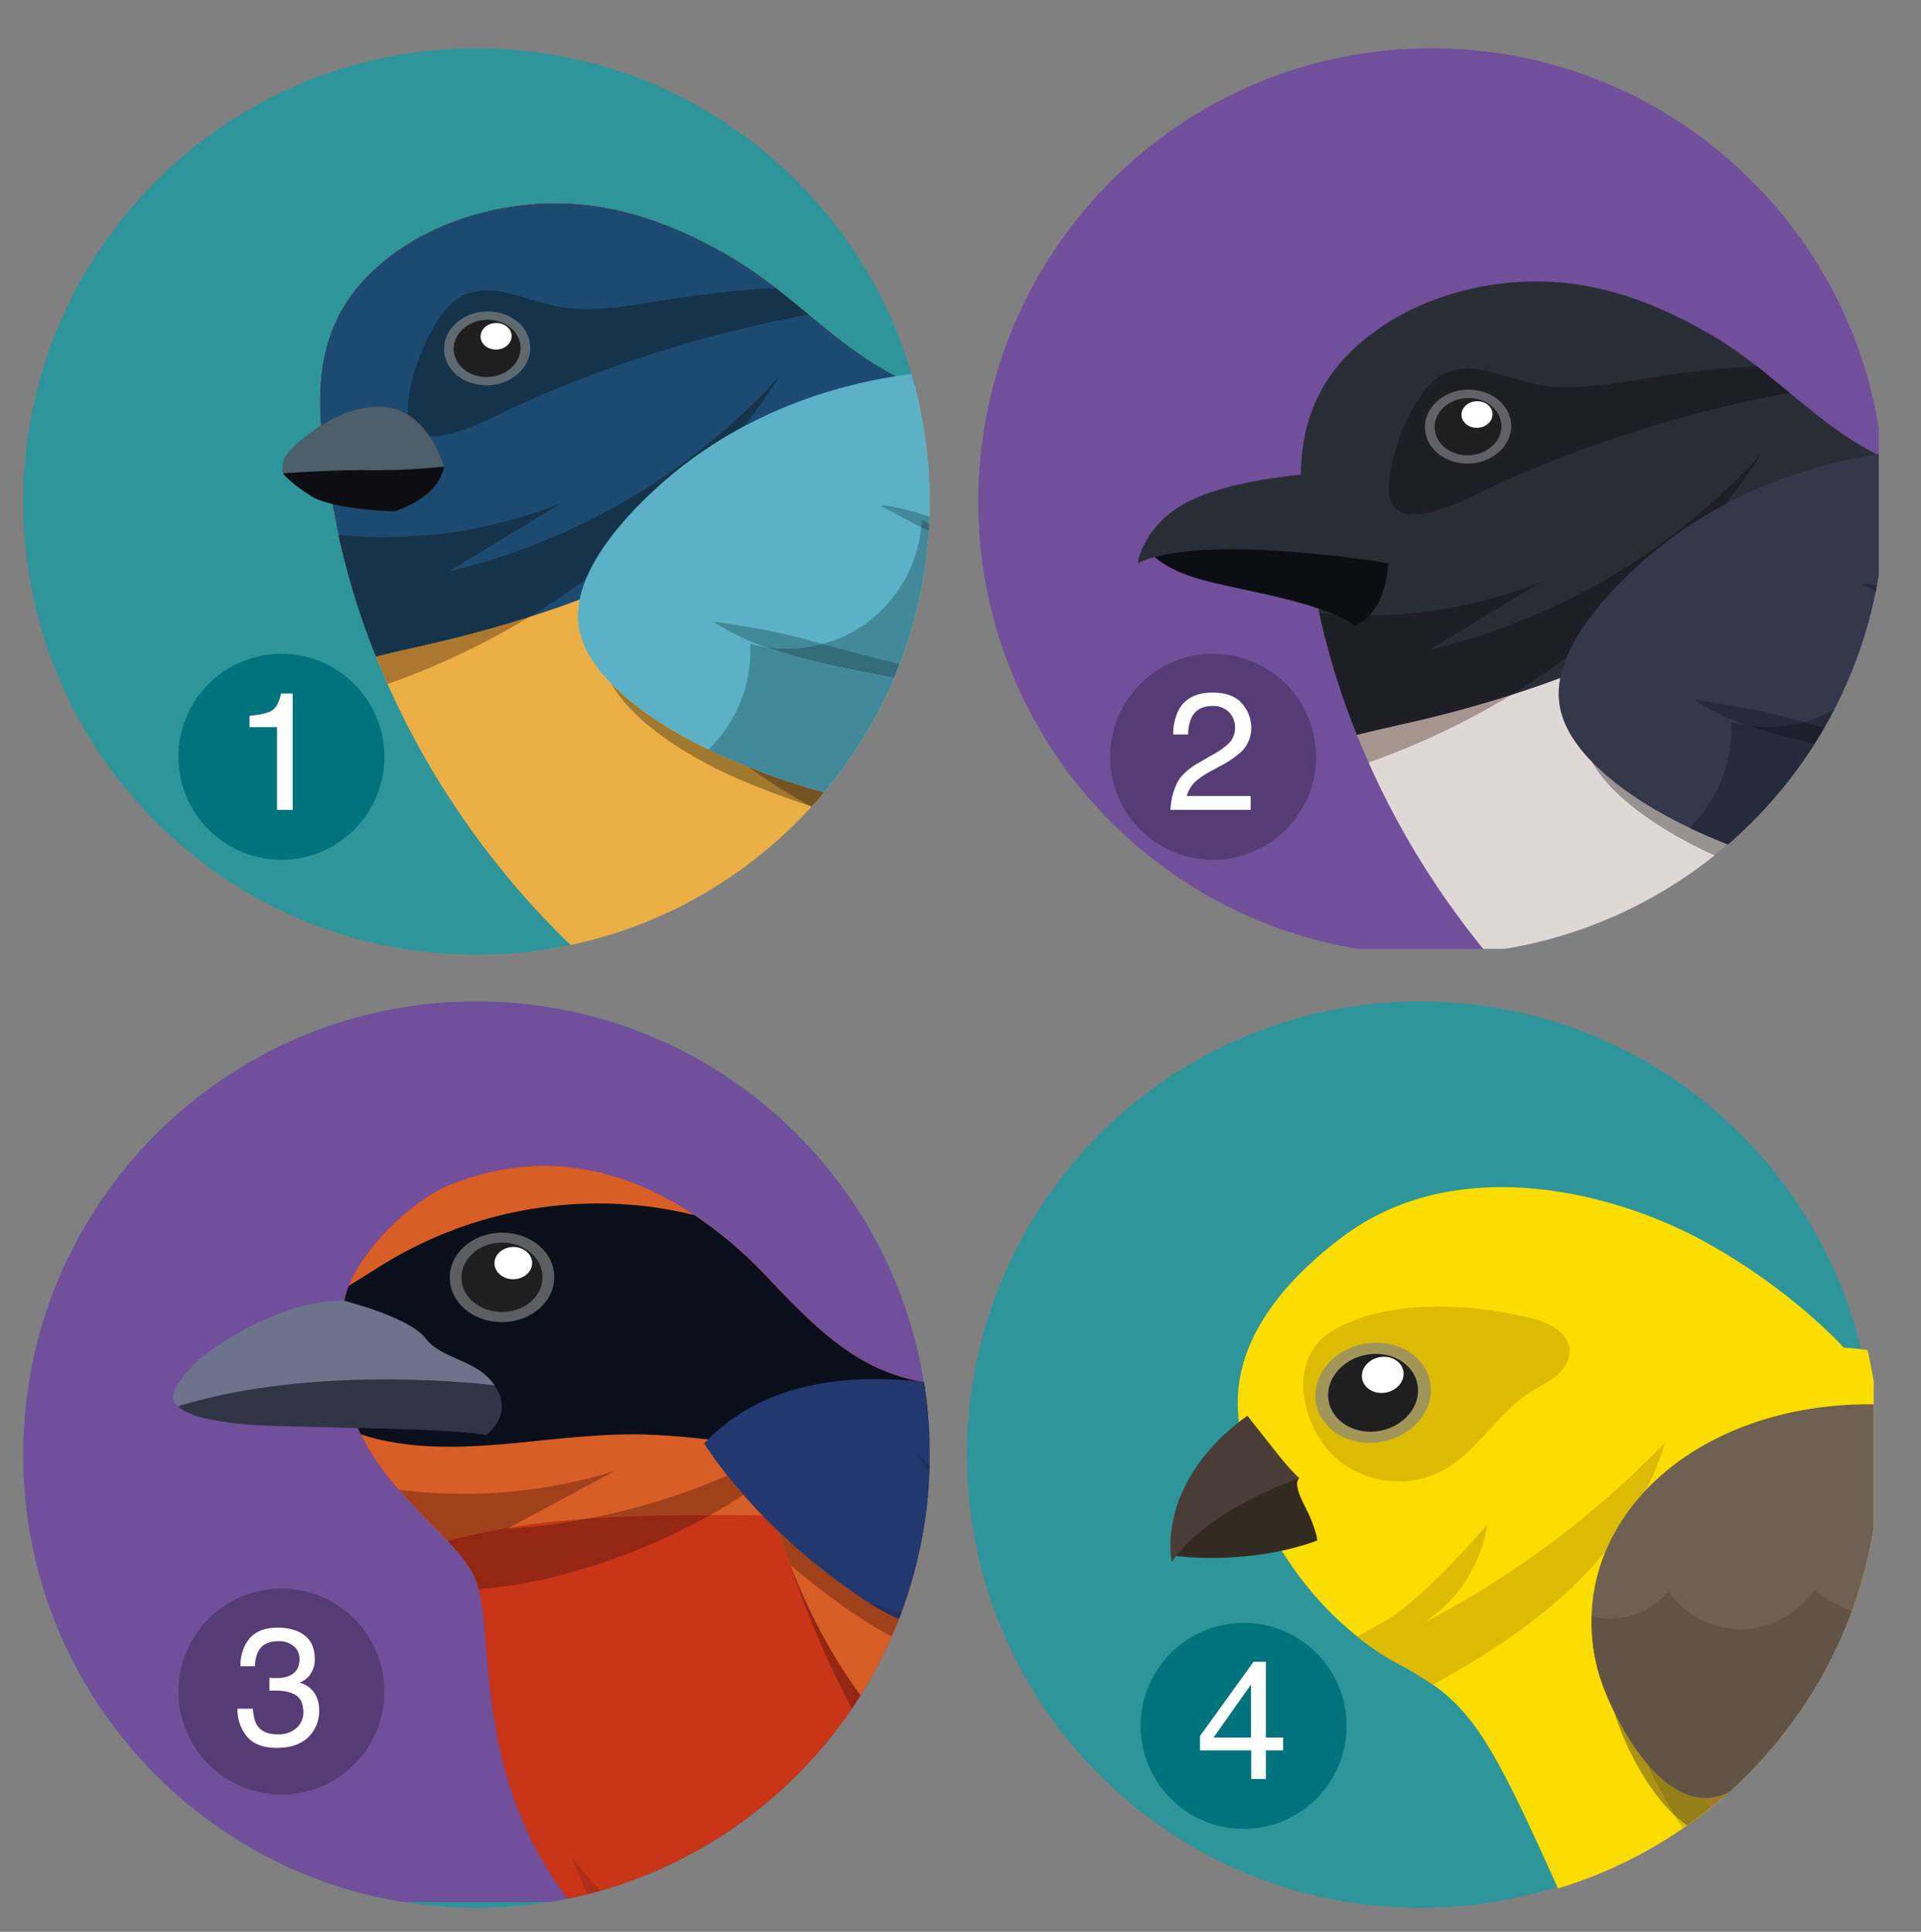 <svg xmlns="http://www.w3.org/2000/svg" xmlns:xlink="http://www.w3.org/1999/xlink" viewBox="0 0 819.47 824"><rect x="0" y="0" width="819.47" height="824" fill="#808080" stroke="none"/><defs><style>.a{fill:none;}.b{fill:#2e959a;}.c{clip-path:url(#a);}.d{fill:#ecaf46;}.e{fill:#1c4a70;}.f{fill:#15334a;}.g{fill:#ac7830;}.h{fill:#0e0d11;}.i{fill:#4b5e69;}.j{fill:#5f6970;}.k{fill:#1f1f1f;}.l{fill:#fff;}.m{fill:#bcacaa;}.n{fill:#2b7185;}.o{fill:#a0792f;}.p{fill:#755221;}.q{fill:#5db1c7;}.r{fill:#42899a;}.s{fill:#356c7a;}.t{clip-path:url(#b);}.u{fill:#714f9a;}.v{clip-path:url(#c);}.w{fill:#dfd8d5;}.x{fill:#292e36;}.y{fill:#1e1f26;}.z{fill:#626167;}.aa{fill:#a6948e;}.ab{fill:#33384a;}.ac{fill:#989390;}.ad{fill:#252b3b;}.ae{fill:#1b202d;}.af{fill:#0d0e13;}.ag{clip-path:url(#d);}.ah{clip-path:url(#e);}.ai{fill:#c83517;}.aj{fill:#d85e27;}.ak{fill:#942614;}.al{fill:#a1411c;}.am{fill:#0c629e;}.an{fill:#090f1b;}.ao{fill:#2f3545;}.ap{fill:#6c738b;}.aq{fill:#22386f;}.ar{fill:#af2e18;}.as{fill:#5d5e61;}.at{fill:#21315d;}.au{clip-path:url(#f);}.av{fill:#fbdd01;}.aw{fill:#dcbc02;}.ax{fill:#332b21;}.ay{fill:#4a3d38;}.az{fill:#6e6152;}.ba{fill:#aa9313;}.bb{fill:#958018;}.bc{fill:#a29559;}.bd{fill:#625445;}.be{fill:#00737c;}.bf{fill:#563c75;}</style><clipPath id="a"><path class="a" d="M9.91,213.92C9.91,313.17,84.7,395,181,406h44.47c96.3-11,171.09-92.81,171.09-192.06,0-106.77-86.55-193.33-193.32-193.33S9.91,107.15,9.91,213.92"/></clipPath><clipPath id="b"><path class="a" d="M610.65,20.59c-106.77,0-193.33,86.56-193.33,193.33s86.56,193.33,193.33,193.33S804,320.69,804,213.92,717.42,20.59,610.65,20.59Z"/></clipPath><clipPath id="c"><path class="a" d="M417.32,213.92c0,96.1,70.12,175.83,162,190.8H642A193.48,193.48,0,0,0,801.45,245.28V182.57c-15-91.86-94.71-162-190.8-162-106.77,0-193.33,86.56-193.33,193.33"/></clipPath><clipPath id="d"><path class="a" d="M9.91,620.47c0,106.77,86.56,193.33,193.33,193.33s193.32-86.56,193.32-193.33S310,427.15,203.24,427.15,9.91,513.7,9.91,620.47"/></clipPath><clipPath id="e"><path class="a" d="M9.91,620.47c0,96.1,70.11,175.83,162,190.8h62.68c91.87-15,162-94.7,162-190.8,0-106.77-86.55-193.32-193.32-193.32S9.91,513.7,9.91,620.47"/></clipPath><clipPath id="f"><path class="a" d="M415.17,620.47c0,99.26,74.8,181,171.11,192.07h44.43A193.45,193.45,0,0,0,799.3,651.81V589.13c-15-91.87-94.7-162-190.8-162-106.77,0-193.33,86.55-193.33,193.32"/></clipPath></defs><title>M16_S1_evolucion_y_procesos_biologicos_IMG_3</title><path class="b" d="M799.14,620.47c0,106.77-86.56,193.33-193.33,193.33S412.48,727.24,412.48,620.47,499,427.14,605.81,427.14,799.14,513.7,799.14,620.47"/><path class="b" d="M396.56,620.47c0,106.77-86.55,193.33-193.32,193.33S9.91,727.24,9.91,620.47,96.46,427.14,203.24,427.14,396.56,513.7,396.56,620.47"/><path class="b" d="M396.56,213.92c0,106.77-86.55,193.33-193.32,193.33S9.91,320.69,9.91,213.92,96.46,20.59,203.24,20.59s193.32,86.56,193.32,193.33"/><g class="c"><path class="d" d="M787.1,405.07s9.83,6.63,6.75,14.47c-1.61,4.07-6.69,8.47-18.43,12.37-6,2-41.7,12.45-50.72,5.45,8.5,18.12-73,39.08-101.28,46.92-67.54,18.64-109.9,22.79-190.83,14.09-50.28-5.39-102.81-28.94-147.11-60.51a366,366,0,0,1-54.83-47.73,361,361,0,0,1-42.44-55.27,352,352,0,0,1-22.87-43.08c-1.71-3.85-3.37-7.75-4.93-11.7a323.16,323.16,0,0,1-16-51.95q-.88-3.93-1.62-7.86c-7.28-38.38-14.76-76.69,17.43-105.86,23.09-21,57.15-30,87.52-27.24,23.41,2.12,45.42,11.28,65.43,23.27,20.55,12.2,37.15,30,57.31,43.18a149.43,149.43,0,0,0,18,9.9c15.67,7.29,32.23,11.82,48.92,16,17.52,4.39,35.28,8.33,52.48,14.69C596,233.44,602.2,296,709.12,333.16a38.62,38.62,0,0,0-4,4.11c26.08,5.44,77.33,17.1,102.51,28.64l1.44.68c33,16.05,28.21,46-22,38.48"/><path class="e" d="M388.4,163.52a140.11,140.11,0,0,1-20.33,21.68c-51,45.07-115.28,73.22-181.47,88.77-8.74,2-17.52,3.93-26.19,6.11a323.16,323.16,0,0,1-16-51.95q-.88-3.93-1.62-7.86c-7.28-38.37-14.76-76.69,17.43-105.86,23.09-21,57.15-30,87.52-27.24,23.41,2.12,45.42,11.28,65.43,23.27,20.55,12.2,37.15,30,57.31,43.18a149.43,149.43,0,0,0,18,9.9"/><path class="f" d="M331,122.88c-17.88.61-36,3.29-53.63,6.09-8.94,1.4-18,2.84-27,2.84a65.94,65.94,0,0,1-13.72-1.34c-9.63-2-19.62-6.59-29.07-6.59a22.91,22.91,0,0,0-9.83,2.06c-13.23,6.16-23.71,34.87-23.79,48.76,0,8.43,4.32,11.36,10.57,11.36,11.74,0,30.1-10.34,38.3-14A535.75,535.75,0,0,1,345,134.2ZM207.49,164.36c-9.65,0-17.63-6.45-18.05-14.81-.45-8.68,7.42-16.14,17.56-16.66.37,0,.75,0,1.12,0,9.65,0,17.63,6.45,18,14.81.45,8.68-7.42,16.14-17.56,16.66-.37,0-.75,0-1.12,0"/><path class="g" d="M345.83,343.84l.39.21.06-.07-.45-.14"/><path class="h" d="M137.53,194.77l-16.86,7.15s3,4,12.18,9.74,35.3,6.44,35.3,6.44S186.71,213,189.45,199Z"/><path class="i" d="M120.67,201.92s20.33-1.57,37.45-1.38A270.72,270.72,0,0,0,189.45,199s-7-25.06-27-25.55-37.28,16.87-40,20.23-1.74,8.22-1.74,8.22"/><path class="j" d="M208.12,132.86c-.37,0-.75,0-1.12,0-10.14.52-18,8-17.56,16.66.42,8.36,8.4,14.81,18.05,14.81.37,0,.75,0,1.12,0,10.15-.52,18-8,17.56-16.66-.42-8.36-8.4-14.81-18-14.81"/><path class="k" d="M222.06,147.88c.34,6.74-5.76,12.52-13.63,12.93s-14.53-4.73-14.88-11.47,5.76-12.52,13.63-12.93,14.53,4.73,14.88,11.47"/><path class="l" d="M218.25,143.1c.16,3.13-2.67,5.82-6.33,6s-6.75-2.19-6.91-5.32,2.67-5.82,6.33-6,6.75,2.19,6.91,5.32"/><path class="m" d="M144.35,228.13a326.52,326.52,0,0,0,21,63.65c-1.71-3.85-3.37-7.75-4.93-11.71a323.78,323.78,0,0,1-16.06-51.94"/><path class="g" d="M144.35,228.13h0a323.78,323.78,0,0,0,16.06,51.94c1.56,4,3.22,7.86,4.93,11.71a331.54,331.54,0,0,0,60.58-28.66c-13,4.14-26.11,7.75-39.33,10.85-8.73,2-17.51,3.93-26.18,6.1a323.78,323.78,0,0,1-16.06-51.94"/><path class="f" d="M333.14,159.78a276.37,276.37,0,0,1-141.65,83.93q24.19-14.69,48.33-29.32a201.12,201.12,0,0,1-75.72,14.7c-6.59,0-13.19-.31-19.74-1a322.85,322.85,0,0,0,16,51.95c8.67-2.19,17.45-4.07,26.19-6.11q19.82-4.65,39.32-10.85,12.29-7.41,23.92-15.85c7-17.16,23.51-33.5,34.92-43.27a180.46,180.46,0,0,1,32.82-22.27q8.24-10.65,15.56-21.95"/><path class="n" d="M819.22,367.64c-6.87-.73-21.49,2-47.39,4.7-40.13,4.2-107.34,8.4-214.77-.18-4.14-.31-8.34-.66-12.63-1C463.1,364.1,376,332.44,376,332.44S368.09,232.13,496.5,212.1c58.65-9.15,101.23,25.53,101.23,25.53s37.55,27,75.29,49.28A411.26,411.26,0,0,0,710.78,307c44.91,20.47,41.09,31.62,41.09,31.62l43.82,13.17c43.83,13.17,41.44,17.7,23.53,15.81"/><path class="o" d="M260.79,291.66c10.63,18.65,38.4,34,55.58,41.17,7.41,3.11,17.84,7.29,29.46,11a232.72,232.72,0,0,1-27-17c-4.65-1.86-8.81-3.65-12.32-5.19-1.34-.61-2.74-1.22-4.25-2-12.86-6.06-29.7-15.95-41.49-28"/><path class="p" d="M318.85,326.88a231.38,231.38,0,0,0,27,17l.45.14q2.72-3,5.31-6.09a274.53,274.53,0,0,1-32.74-11"/><path class="q" d="M597.73,237.63s-11,1.74-31.42,1.16a16.29,16.29,0,0,1-2.3-.17c-19.68-1.41-45.93-13.7-47.43-14.36a52.47,52.47,0,0,1,5.77,10.14v0c4.06,9.38,5.76,22.32-13,25.61-.86.14-1.72.32-2.53.4h-.05c-26.72,4.19-34.15-3.69-34.9-4.53a33.6,33.6,0,0,1,3.3,10.48v.05c1,7-.38,16-10.65,22.27-7.68,4.62-17.92,6.37-27.49,6.78A119.1,119.1,0,0,1,422,295.2c-1.07-.06-2-.12-3-.24-1.53-.15-3-.3-4.14-.46-1.44-.15-2.57-.37-3.34-.49h-.1c-.46-.08-.82-.12-1-.17l.26.2a7.07,7.07,0,0,1,.89.68l.68.48c.42.35,1,.78,1.53,1.32a24,24,0,0,1,2.75,2.71,7.47,7.47,0,0,1,.9,1,9.85,9.85,0,0,1,1.29,1.63,24.1,24.1,0,0,1,1.57,2.44,22.53,22.53,0,0,1,1.32,2.7v.06a19.16,19.16,0,0,1-.88,16.14C402.26,361,334,333.73,306.53,321.69c-1.34-.61-2.74-1.22-4.25-2-18.78-8.85-46.08-25.89-53.7-46a31.83,31.83,0,0,1-1.47-5.15c-4.8-23.78,21.53-50.71,37.65-64.51,48.73-41.72,119.17-54.87,179.34-40.82a331.1,331.1,0,0,1,60,19.76c55.42,24.77,73.66,54.69,73.66,54.69"/><path class="r" d="M393,225a58.4,58.4,0,0,1-23.4,40.8,57,57,0,0,1-18.75,8.87c9.34,2.58,21.18,5.77,32.92,8.62a192.17,192.17,0,0,0,12.4-56.64L393,225M320,274.54a58.75,58.75,0,0,1-17.76,45.17c1.51.76,2.91,1.37,4.25,2,10.64,4.67,27.42,11.63,45.06,16.2a193.32,193.32,0,0,0,29.8-48.75l-.14,0c-15.11-3-36.16-6.53-54.62-13.13a53.42,53.42,0,0,1-6.59-1.44"/><path class="r" d="M304.3,265.18A100.61,100.61,0,0,0,326.63,276a57.45,57.45,0,0,0,8.88.69,59.18,59.18,0,0,0,15.32-2L344.92,273c-18.86-5.22-40.62-7.83-40.62-7.83"/><path class="s" d="M350.83,274.65a59.18,59.18,0,0,1-15.32,2,57.45,57.45,0,0,1-8.88-.69c18.46,6.6,39.51,10.16,54.62,13.13l.14,0c.82-1.95,1.61-3.9,2.36-5.87-11.74-2.85-23.58-6-32.92-8.62"/><path class="r" d="M376.33,215.65a4.26,4.26,0,0,0-.79,0c4.13,2.18,10.23,5.51,17.44,9.28.13-1.2.21-2.41.25-3.62a33.35,33.35,0,0,0,3.11,1.92c.05-.93.08-1.87.11-2.8-12.7-4.33-18.24-4.83-20.12-4.83"/><path class="s" d="M393.23,221.36c0,1.21-.12,2.42-.25,3.62l3.17,1.65c.08-1.12.14-2.23.19-3.35a33.35,33.35,0,0,1-3.11-1.92"/></g><g class="t"><rect class="u" x="414.8" y="18.07" width="386.65" height="386.65"/></g><g class="v"><path class="w" d="M665.68,289.13q-10.56,3.93-21.32,7.36a331.54,331.54,0,0,1-60.58,28.66,352,352,0,0,0,22.87,43.08,360.2,360.2,0,0,0,27,37.66,192.35,192.35,0,0,0,97.87-41.1c-17.24-7.68-42.32-22.24-52.31-39.76-5.44-5.58-9.81-11.63-12.21-18a31.72,31.72,0,0,1-1.47-5.14,32.45,32.45,0,0,1,.13-12.76"/><path class="x" d="M806.84,196.89a140.11,140.11,0,0,1-20.33,21.68c-51,45.08-115.28,73.22-181.48,88.77-8.72,2-17.5,3.93-26.18,6.11a323.75,323.75,0,0,1-16.05-51.94q-.88-3.93-1.61-7.87c-7.29-38.37-14.77-76.69,17.42-105.86,23.09-21,57.15-30,87.53-27.24,23.41,2.12,45.41,11.29,65.42,23.27,20.55,12.2,37.16,30,57.31,43.18a149.43,149.43,0,0,0,18,9.9"/><path class="y" d="M749.48,156.25c-17.88.61-36,3.29-53.63,6.09-8.94,1.4-18,2.84-27,2.84a65.88,65.88,0,0,1-13.72-1.34c-9.64-2-19.63-6.59-29.07-6.59a22.93,22.93,0,0,0-9.84,2.06c-13.23,6.17-23.71,34.87-23.79,48.77,0,8.43,4.33,11.36,10.57,11.36,11.74,0,30.1-10.34,38.3-14a535.38,535.38,0,0,1,122.16-37.86ZM625.94,197.73c-9.65,0-17.63-6.44-18.06-14.81-.45-8.68,7.42-16.14,17.56-16.66.38,0,.75,0,1.12,0,9.65,0,17.63,6.44,18.06,14.8.44,8.68-7.42,16.14-17.57,16.66q-.56,0-1.11,0"/><path class="z" d="M626.56,166.23l-1.12,0c-10.14.52-18,8-17.56,16.66.43,8.37,8.41,14.81,18.06,14.81q.55,0,1.11,0c10.15-.52,18-8,17.57-16.66-.43-8.36-8.41-14.81-18.06-14.81"/><path class="k" d="M640.5,181.25c.34,6.74-5.76,12.53-13.63,12.93s-14.53-4.73-14.87-11.47,5.75-12.52,13.62-12.92,14.53,4.73,14.88,11.46"/><path class="l" d="M636.69,176.47c.16,3.13-2.67,5.82-6.33,6s-6.75-2.2-6.91-5.33,2.68-5.81,6.33-6,6.75,2.2,6.91,5.32"/><path class="m" d="M562.8,261.51a326.62,326.62,0,0,0,21,63.64c-1.71-3.85-3.37-7.75-4.93-11.7a322.74,322.74,0,0,1-16.05-51.94"/><path class="aa" d="M562.8,261.51h0a322.74,322.74,0,0,0,16.05,51.94c1.56,3.95,3.22,7.85,4.93,11.7a331.54,331.54,0,0,0,60.58-28.66c-13,4.14-26.11,7.75-39.32,10.86-8.73,2-17.52,3.92-26.19,6.1a322.74,322.74,0,0,1-16.05-51.94"/><path class="y" d="M751.58,193.16a276.43,276.43,0,0,1-141.64,83.92q24.18-14.68,48.32-29.32a201.15,201.15,0,0,1-75.73,14.71c-6.59,0-13.18-.32-19.73-1a322.74,322.74,0,0,0,16.05,51.94c8.67-2.18,17.46-4.07,26.19-6.1,13.21-3.11,26.35-6.71,39.32-10.86q12.28-7.41,23.93-15.85c7-17.15,23.5-33.5,34.91-43.26A180.68,180.68,0,0,1,736,215.1q8.24-10.64,15.56-21.94"/><path class="ab" d="M1237.66,401c-17.51-1.85-85.38,18.65-262.16,4.52-4.14-.31-8.33-.66-12.63-1-81.33-7-168.41-38.71-168.41-38.71s-7.93-100.3,120.48-120.34c58.65-9.14,101.23,25.54,101.23,25.54s37.55,27,75.29,49.28a411,411,0,0,0,37.76,20.12c44.91,20.47,41.09,31.63,41.09,31.63l43.82,13.16c43.83,13.18,41.45,17.7,23.53,15.81"/><path class="ac" d="M679.23,325c10,17.52,35.07,32.09,52.31,39.76q2.82-2.25,5.55-4.62c-4.57-1.83-8.66-3.59-12.11-5.1-1.35-.62-2.75-1.23-4.26-2C707.87,347,691,337.14,679.23,325"/><path class="ab" d="M1016.17,271s-11,1.73-31.42,1.16a17.8,17.8,0,0,1-2.29-.18c-19.69-1.41-45.94-13.7-47.44-14.36a52.61,52.61,0,0,1,5.78,10.14v.05c4.07,9.38,5.76,22.32-13,25.62-.86.13-1.72.32-2.53.4h0c-26.72,4.2-34.15-3.69-34.89-4.53a33.42,33.42,0,0,1,3.29,10.49v.05c1,7-.37,16-10.65,22.26-7.68,4.62-17.92,6.37-27.48,6.78a121.26,121.26,0,0,1-15.06-.31c-1.07-.07-2-.13-3-.25-1.53-.15-3-.3-4.14-.46-1.44-.15-2.56-.36-3.33-.49h-.1c-.46-.08-.83-.12-1-.16l.26.19a8.18,8.18,0,0,1,.89.68l.69.49c.41.34.94.78,1.52,1.32a22.38,22.38,0,0,1,2.75,2.7,9,9,0,0,1,.91,1,9.87,9.87,0,0,1,1.28,1.64,25.13,25.13,0,0,1,1.57,2.43,22,22,0,0,1,1.32,2.71v.05a19.17,19.17,0,0,1-.89,16.14c-18.49,37.75-86.8,10.5-114.21-1.54-1.35-.62-2.75-1.23-4.26-2C701.94,344.24,674.64,327.2,667,307a31.55,31.55,0,0,1-1.47-5.15c-4.8-23.78,21.54-50.71,37.65-64.5,48.73-41.73,119.17-54.88,179.34-40.83a332,332,0,0,1,60,19.76c55.42,24.78,73.65,54.7,73.65,54.7"/><path class="ad" d="M782.42,302.73a58.13,58.13,0,0,1-13.15,5.3l8.92,2.43c1.46-2.54,2.88-5.12,4.23-7.73m-43.94,5.19a58.73,58.73,0,0,1-17.76,45.16c1.51.76,2.91,1.37,4.26,2,3.45,1.51,7.54,3.27,12.11,5.1A194.35,194.35,0,0,0,774,317.36a239.91,239.91,0,0,1-28.94-8,57.35,57.35,0,0,1-6.59-1.44"/><path class="ad" d="M722.74,298.55a100.41,100.41,0,0,0,22.33,10.81,58.82,58.82,0,0,0,24.2-1.34c-2.1-.57-4.09-1.13-5.91-1.64-18.85-5.21-40.62-7.83-40.62-7.83"/><path class="ae" d="M769.27,308A59.1,59.1,0,0,1,754,310a57.49,57.49,0,0,1-8.89-.69,238.64,238.64,0,0,0,28.94,8q2.16-3.41,4.18-6.9c-3.15-.85-6.14-1.67-8.92-2.44"/><path class="ad" d="M794.77,249a4.26,4.26,0,0,0-.79,0c1.73.91,3.81,2,6.17,3.3.18-.86.34-1.72.5-2.58a30.06,30.06,0,0,0-5.88-.77"/><path class="af" d="M541,253.73c14.14,3.23,28.67,7.22,37,13.15,0,0,12.67-3.64,14.21-26.68,0,0-7.1-14.15-38-19.61s-63.64,16.78-63.64,14.76c0,0,4.33,6.87,21.32,11.72,7.42,2.12,18.13,4.16,29.09,6.66"/><path class="x" d="M580.47,201s11.13,8.08,11.74,39.21c0,0-79.39-13.34-106.89,0,0,0,2.46-17.83,24.1-27.49C535.68,201,580.47,201,580.47,201"/></g><g class="ag"><rect class="u" x="9.91" y="424.62" width="386.65" height="386.65"/></g><g class="ah"><path class="ai" d="M357.47,808.65c-1.4,18.9,20.79,43.46,37.58,58.28s20.75,31.61,19.76,43.46a97.09,97.09,0,0,0,.14,19.77s2.82,4.93,14.68,4.93,15.8-15.8,22.72-32.6-10.87-23.71-20.75-50.38-5.27-47.72-11.85-59.27c-14.09-24.69-59.35-23.71-62.28,15.81"/><path class="ai" d="M783.87,836.43s9.9,11.85-29.64,21.69c-1.24.3-2.49.65-3.73,1-39.83,11.14-103.73,46.64-184.16,54.35-58.32,5.52-121,6.23-188-16.53a391.51,391.51,0,0,1-87.43-42.74,203.1,203.1,0,0,1-27.5-21.1,166.48,166.48,0,0,1-13.28-13.51c-48.19-54.47-39.18-115.46-46-141.78a28.67,28.67,0,0,0-2.31-6.4c-2.49-4.75-6.34-9.37-10.9-14.23-6.23-6.64-13.69-13.63-20.81-21.81a108.83,108.83,0,0,1-16.18-23.59c-7.23-14.76-11.08-33.07-7-56.9a31.1,31.1,0,0,1,1.84-6.4c6.75-17.25,28-36.81,42.37-42.74,37.58-15.53,73.5-8.53,105,12.51A179.58,179.58,0,0,1,327.48,545c24.71,26.2,41,40.48,68.63,44.93A80.7,80.7,0,0,1,410,593.83c3,1.07,6.17,2.31,9.55,3.68,17.19,7,39.35,18.14,61.7,30.4h.06c25.25,13.93,50.68,29.34,69.4,42,32.72,22.16,112.15,73.73,163.89,105.15,14.22,8.65,26.31,15.7,34.79,20.26,2.61,1.43,4.86,2.61,6.76,3.5,8.24,3.91,15.53,7.47,21.75,10.61H778c16.54,8.18,25.61,13.1,25.61,13.1s0,11.85-19.74,13.87"/><path class="aj" d="M481.29,627.91c-39.18,15-83,18.26-125.36,18.56-10.27,0-20.58,0-30.89-.12-44.48-.38-89.13-.76-132,10.31-.71.18-1.42.35-2.07.53-6.22-6.64-13.69-13.63-20.81-21.81a108.83,108.83,0,0,1-16.18-23.59c-7.23-14.76-11.08-33.07-7-56.9a30.49,30.49,0,0,1,1.84-6.4c6.75-17.25,28-36.81,42.38-42.74,37.57-15.53,73.49-8.53,105,12.51A179.58,179.58,0,0,1,327.48,545c24.72,26.2,41,40.48,68.63,44.93A80.7,80.7,0,0,1,410,593.83c3,1.07,6.17,2.31,9.54,3.68,17.2,7,39.36,18.14,61.71,30.4"/><path class="m" d="M170.11,635.38c12.27,14.17,25.73,24.78,31.71,36-2.49-4.75-6.34-9.37-10.9-14.22-6.23-6.65-13.7-13.64-20.81-21.82"/><path class="ak" d="M170.11,635.38h0c7.11,8.18,14.58,15.17,20.81,21.82,4.56,4.85,8.41,9.47,10.9,14.22a29.17,29.17,0,0,1,2.32,6.4,190.78,190.78,0,0,0,38.64-7,272.12,272.12,0,0,0,60.27-24.62h-2.24c-16.65,0-33.27.29-49.77,1.47a276.47,276.47,0,0,1-34.75,4.42l1-.53c-8.15,1.35-16.24,3-24.28,5.09-.71.17-1.42.35-2.07.54-6.23-6.65-13.7-13.64-20.81-21.82"/><path class="al" d="M262.22,627.44a217.72,217.72,0,0,1-92.11,7.94c7.12,8.18,14.59,15.17,20.81,21.82.65-.19,1.36-.37,2.07-.54,8-2.07,16.13-3.74,24.28-5.09Zm48.08,1.91A281.28,281.28,0,0,1,251,647.68c16.5-1.18,33.12-1.47,49.77-1.47h2.24c4.81-2.7,9.54-5.57,14.15-8.59-2.62-3-4.91-5.76-6.9-8.27"/><path class="am" d="M783.87,836.43s9.9,11.85-29.64,21.69c-1.24.3-2.49.65-3.73,1-39.83,11.14-103.73,46.64-184.16,54.35-58.32,5.52-121,6.23-188-16.53,47.59-.07,95.42-5.28,142.78-10.62,34.55-3.85,70.59-8.23,99.63-27.26s48.6-57.67,34.56-89.5l94.12,25.78c2.61,1.43,4.86,2.61,6.76,3.5,30.17,14.34,47.42,23.71,47.42,23.71s0,11.86-19.74,13.87"/><path class="an" d="M419.59,597.51a74.05,74.05,0,0,1-19.5,12.27c-20.1,8.71-42.8,9.42-64.67,7.7s-43.56-5.63-65.49-5.69c-13.12,0-26.3,1.31-39.45,2.65-22.68,2.32-45.29,4.64-67.42-.16-2.72-.59-5.81-1.42-9.13-2.49-7.23-14.76-11.08-33.07-7-56.9a31.1,31.1,0,0,1,1.84-6.4c4.44-2.85,8.53-5.28,11.56-7.23a175.11,175.11,0,0,1,119.78-26.14c5.4.83,10.79,1.9,16.06,3.14A179.58,179.58,0,0,1,327.48,545c24.71,26.2,41,40.48,68.63,44.93A80.7,80.7,0,0,1,410,593.83c3,1.07,6.17,2.31,9.55,3.68"/><path class="ak" d="M337.26,667.67h0a398.17,398.17,0,0,0,26.16,61.07c1.26-1.87,2.5-3.76,3.7-5.68-13.82-18.62-23.5-38.81-29.86-55.4"/><path class="ao" d="M96.82,581.54,76.07,599.82s4.45,7.41,41.49,8.4,79,1.48,89.89,3.95c0,0,12.35-9.39,3.46-21.24s-114.09-9.39-114.09-9.39"/><path class="ap" d="M147,554.87s27.66,6.91,34.57,16,22,8.89,29.39,20c0,0-74.83-9.64-134.84,8.89,0,0-7.41-2.23,4-15.07s43-30.62,66.93-29.88"/><path class="aq" d="M505.35,772.53c-4.5,24.25-35.56,11.38-62-12.56A31.15,31.15,0,0,1,441,757.6c-11-11.09-21.69-30.64-30.82-51-9.84-21.82-17.9-44.58-22.64-58.92-3-9.07-4.74-14.82-4.74-14.82l69.7,5.22s2.55,4.09,6.58,11c8.06,13.76,21.93,38.59,32.48,63.66,6.46,15.29,11.74,30.64,13.63,43.56,1,6.64,1,12,.18,16.24"/><path class="aj" d="M444.48,743.37c.06,5.87-1.19,10.61-3.5,14.23-9.42,14.82-36.81,9.24-65.79-24.42-18.25-21.22-30.46-46-38-65.67-7.41-19.21-10.37-33.43-10.32-34.68l60.64,14.88,27.8,6.82s9.9,20.15,18.13,42.91c5.87,16.12,10.91,33.48,11,45.93"/><path class="al" d="M332.15,653.21c1.38,4.3,3.05,9.11,5.05,14.3a282.25,282.25,0,0,0,34,25.24c3.19,2,6.24,3.77,9.15,5.29,1.08-2.46,2.12-5,3.1-7.5a97.13,97.13,0,0,1-13.2-7.15c-.89-.53-1.72-1.07-2.6-1.66a265,265,0,0,1-35.52-28.52"/><path class="aq" d="M668.05,722.15C626.8,723.46,604.57,694,604.57,694c0,.24-.12,3.44-5.87,7-4.5,2.78-12.38,5.74-26.31,7.82a45.45,45.45,0,0,1-11,.23c-27.56-2.84-49.08-29.75-49.08-29.75s1.72,11.8-13.45,18.14c-4.68,1.95-10.9,3.38-19.32,3.79-13.69.65-24.12-2.19-31.83-5.87-12.45-6-17.78-14.46-17.78-14.46s-15.12,30.94-59.69,2.49c-.89-.53-1.72-1.07-2.6-1.66-46.53-31.24-67.22-66.14-67.22-66.14,49.43-51.87,143.67-19.21,219.31,9.84,70.7,27.14,138.93,88.19,147.4,95.89.59.54.89.83.89.83"/><path class="ar" d="M244.26,792.39q2.79,7.92,6.17,15.61c1.88-.48,3.74-1,5.6-1.5a176.62,176.62,0,0,1-11.77-14.11"/><path class="ai" d="M370.48,839.25c3.83,18.56,31.89,36.11,52.1,45.76s28.61,24.72,30.9,36.39a97.19,97.19,0,0,0,5.55,19s4.07,4,15.47.73,10.87-19.53,12.93-37.57-16.95-19.83-33.75-42.77S435.54,816.29,426,807c-20.31-19.9-63.57-6.55-55.56,32.26"/><path class="as" d="M214.24,525.76h-.38c-12.32.18-22.18,8.86-22,19.4s10,18.77,22.19,18.77h.38c12.32-.17,22.18-8.86,22-19.4s-10.05-18.77-22.19-18.77"/><path class="k" d="M231.43,544.6c.12,8.17-7.53,14.92-17.09,15s-17.4-6.38-17.51-14.56,7.53-14.92,17.09-15.05,17.4,6.38,17.51,14.56"/><path class="l" d="M227,538.64c.05,3.79-3.5,6.92-7.94,7s-8.08-3-8.13-6.76,3.5-6.93,7.94-7,8.08,3,8.13,6.77"/><path class="at" d="M389.54,618.31c.42.59,3.13,4.32,6.88,9.64,0-1,.07-2,.09-3-3.79-3.71-6.47-6.2-7-6.67m-19.27,65.08a97.13,97.13,0,0,0,13.2,7.15c.36-.92.71-1.84,1.06-2.76a124.77,124.77,0,0,1-14.26-4.39"/></g><g class="au"><path class="av" d="M1238.48,999.33s-32.54,23.85-56.63-4.16c0,0-4.45,30.73-26.88,24.36s-91.15-34.13-91.15-34.13a373,373,0,0,1-41.33,12.1c-24.89,5.82-58.58,11.64-94.16,11.49-43-.2-102.94-14.21-155.06-50.24a254.1,254.1,0,0,1-33.61-27.54,243.91,243.91,0,0,1-52.91-76c-41.59-93.36-51.55-118.5-73.06-134.9-.78-.6-1.62-1.18-2.47-1.77a136.37,136.37,0,0,0-14.77-8.9A112.36,112.36,0,0,1,579,698a139.79,139.79,0,0,1-20.53-20.26c-17.23-20.87-29-46.9-30.11-72-.38-8.32-5.68-40.28,43.88-77.84s117.91-18.77,155.22,1.85,59.08,45.09,59.08,45.09,58.77.47,144.5,65.85C948.61,654.14,968,673,988.06,695,1033.71,744.79,1083,810.38,1123.43,864c18.59,24.64,35.36,46.73,49,63.63,7.28,9,13.68,16.49,19.07,22.15l47,49.51"/><path class="aw" d="M710.41,615.18a398.94,398.94,0,0,1-103,77,62.07,62.07,0,0,0,27.09-41.91c-11.35,12.74-23,25.53-36.39,36.17-5.56,4.43-12.59,7.86-19.15,11.61a112.29,112.29,0,0,0,17.49,11.63,134.76,134.76,0,0,1,14.77,8.91c20.19-11.07,39.66-23.48,56.62-38.92a175.1,175.1,0,0,0,17-17.92,86.47,86.47,0,0,1,17.42-26.37,120.09,120.09,0,0,0,8.1-20.16"/><path class="aw" d="M714.21,774.19q1.78,2.88,3.65,5.72l1.86-1.29a45.89,45.89,0,0,1-5.51-4.43"/><path class="ax" d="M513.39,639.14l-13.9,24.27s31,5,62.46-6.3c0,0-.3-5-5.57-15.19s-2.07-11.36-2.07-11.36Z"/><path class="ay" d="M532.11,603.86s5.8,7.33,12.35,15.64,9.85,11,9.85,11-38.5,12.63-54.42,35.65c0,0-7.75-33.24,32.22-62.34"/><path class="az" d="M719.39,750.64S832,865.36,1022.06,941.9s255.24,84.93,209.17,49.58c-12-9.24-331-172.11-337.64-177.61s-174.2-63.23-174.2-63.23"/><path class="d" d="M993.53,832.08a65.74,65.74,0,0,1-17.18.32,20.92,20.92,0,0,1-5.11,6.9c-7.1,6.33-18.21,7.55-28.59,6.9A114,114,0,0,1,916.41,841a29.24,29.24,0,0,1-9.75,6.14c-9.91,3.76-20.95,1.68-30.79-2.23-16.07-6.45-29.11-18-29.11-18s-8.43,15.22-32.91,9c-8.73-2.23-19.56-7.17-32.73-16.5-50.1-35.59-74.51-83.66-72.79-83.44l212.42-18.12s78.14,57.31,88.94,88.88c6,17.68-5.15,23.61-16.16,25.42"/><path class="ba" d="M688.58,730.12C691.71,741,701.2,762,714.21,774.18a213,213,0,0,1-12.13-22.57,109.53,109.53,0,0,1-13.5-21.49"/><path class="bb" d="M702.08,751.61a214.18,214.18,0,0,0,12.13,22.58,46.69,46.69,0,0,0,5.51,4.43q5.4-3.81,10.52-8c-1-1.3-2-2.58-3-3.83-9.42-.1-18-6.56-25.19-15.22"/><path class="o" d="M737.73,764.26a22.48,22.48,0,0,1-10.24,2.57h-.22c1,1.25,1.94,2.53,3,3.83q3.82-3.1,7.49-6.4"/><path class="az" d="M1030.42,776.58c-24.44,3.92-43.19-16.13-43.19-16.13s8,28.19-28.41,24.77-61.26-32.41-61.26-32.41S895.89,762,875,764.16s-44.29-12.57-44.29-12.57S835.06,772,803,776.78,748.28,756,748.28,756c-32.7,35.09-61.54-24.45-66.67-43.7a80.5,80.5,0,0,1-2.65-23c1.29-46.59,44.51-85.4,106.74-89.92,76.46-5.58,146.95,49.1,187.08,86.72,7.34,6.78,13.58,13,18.76,18.24,33.6,34.11,63.33,68.4,38.88,72.26"/><path class="aw" d="M613.88,557.32c-16.54,0-33.14,2.83-45.65,10.38-19.94,12-13.12,41.86,2.57,55a40.53,40.53,0,0,0,25.91,9.15,39.32,39.32,0,0,0,18.77-4.64c14.66-7.94,23.08-24.21,37.1-33.22,3.7-2.38,7.76-4.23,11.15-7s6.11-6.91,5.8-11.29c-.51-7.59-9.07-11.64-16.45-13.5a164.78,164.78,0,0,0-39.2-4.87m-29.62,58.15c-11.23,0-20.92-6.69-22.88-16.59-2.27-11.51,6.8-23,20.25-25.65a28.44,28.44,0,0,1,5.6-.56c11.23,0,20.92,6.7,22.88,16.59,2.27,11.52-6.8,23-20.25,25.66a29.19,29.19,0,0,1-5.6.55"/><path class="bc" d="M587.23,572.67a28.44,28.44,0,0,0-5.6.56c-13.46,2.65-22.52,14.14-20.25,25.65,2,9.9,11.65,16.59,22.88,16.59a29.19,29.19,0,0,0,5.6-.55c13.45-2.66,22.52-14.14,20.25-25.66-2-9.89-11.65-16.59-22.88-16.59"/><path class="k" d="M604.65,590.34c1.76,8.93-5.27,17.85-15.71,19.91s-20.33-3.51-22.1-12.44,5.27-17.85,15.71-19.91,20.33,3.51,22.1,12.44"/><path class="l" d="M598.63,584.69c.82,4.15-2.45,8.29-7.29,9.25s-9.44-1.64-10.26-5.78,2.44-8.29,7.29-9.25,9.44,1.63,10.26,5.78"/><path class="bd" d="M773.92,678.11A38.41,38.41,0,0,1,743,695h-.22a38.38,38.38,0,0,1-31-16.25,32.63,32.63,0,0,1-25,11.58,30.75,30.75,0,0,1-7.27-.86l-.57-.16c0,.82,0,1.64,0,2.46a81.42,81.42,0,0,0,2.7,20.53c4,15,22.43,54.56,45.87,54.56a22.48,22.48,0,0,0,10.24-2.57A193.64,193.64,0,0,0,790,687.1a57.3,57.3,0,0,1-16.12-9"/></g><circle class="be" cx="120.04" cy="322.8" r="43.93"/><path class="l" d="M106.44,310.15v-4.81c4.53-.44,7.68-1.17,9.47-2.21s3.12-3.47,4-7.32h4.94v49.63h-6.68V310.15Z"/><circle class="bf" cx="517.48" cy="322.8" r="43.93"/><path class="l" d="M502,334.23q2.31-4.77,9-8.67l6.68-3.86a31,31,0,0,0,6.3-4.46,9.16,9.16,0,0,0,2.86-6.62,9.27,9.27,0,0,0-2.61-6.93,9.54,9.54,0,0,0-7-2.56q-6.45,0-8.91,4.89a17.48,17.48,0,0,0-1.46,7.26h-6.37a22.42,22.42,0,0,1,2.4-10.62q4.06-7.23,14.37-7.24,8.57,0,12.51,4.63a15.51,15.51,0,0,1,4,10.3,14,14,0,0,1-4.21,10.24,41.21,41.21,0,0,1-8.73,6L516,329.22a30.35,30.35,0,0,0-5.36,3.58,13.12,13.12,0,0,0-4.39,6.72H533.5v5.91H499.29A29.07,29.07,0,0,1,502,334.23Z"/><circle class="bf" cx="120.04" cy="721.51" r="43.93"/><path class="l" d="M105.31,740.64a18,18,0,0,1-4-11.81h6.54c.28,3.22.88,5.57,1.81,7q2.43,3.93,8.81,3.93a11.56,11.56,0,0,0,7.93-2.64,8.68,8.68,0,0,0,3-6.82q0-5.16-3.15-7.21c-2.1-1.37-5-2-8.75-2-.42,0-.84,0-1.27,0l-1.3,0V715.6c.65.07,1.19.12,1.63.14s.92,0,1.43,0a13.14,13.14,0,0,0,5.78-1.11q4-1.95,4-7A6.81,6.81,0,0,0,125.1,702a9.93,9.93,0,0,0-6.16-2q-6.27,0-8.67,4.18a14.41,14.41,0,0,0-1.49,6.54h-6.2a18.73,18.73,0,0,1,2.23-9.46q3.82-7,13.47-7,7.62,0,11.79,3.39t4.18,9.83a11,11,0,0,1-2.47,7.45,10.33,10.33,0,0,1-4,2.78,10.88,10.88,0,0,1,6.15,4.16,12.62,12.62,0,0,1,2.21,7.54,15.36,15.36,0,0,1-4.7,11.62q-4.71,4.49-13.33,4.49Q109.29,745.5,105.31,740.64Z"/><circle class="be" cx="530.51" cy="736.14" r="43.93"/><path class="l" d="M533.76,758.78V746.6H511.9v-6.13l22.83-31.67H540v32.33h7.35v5.47H540v12.18Zm-.1-17.65V718.5l-16,22.63Z"/></svg>